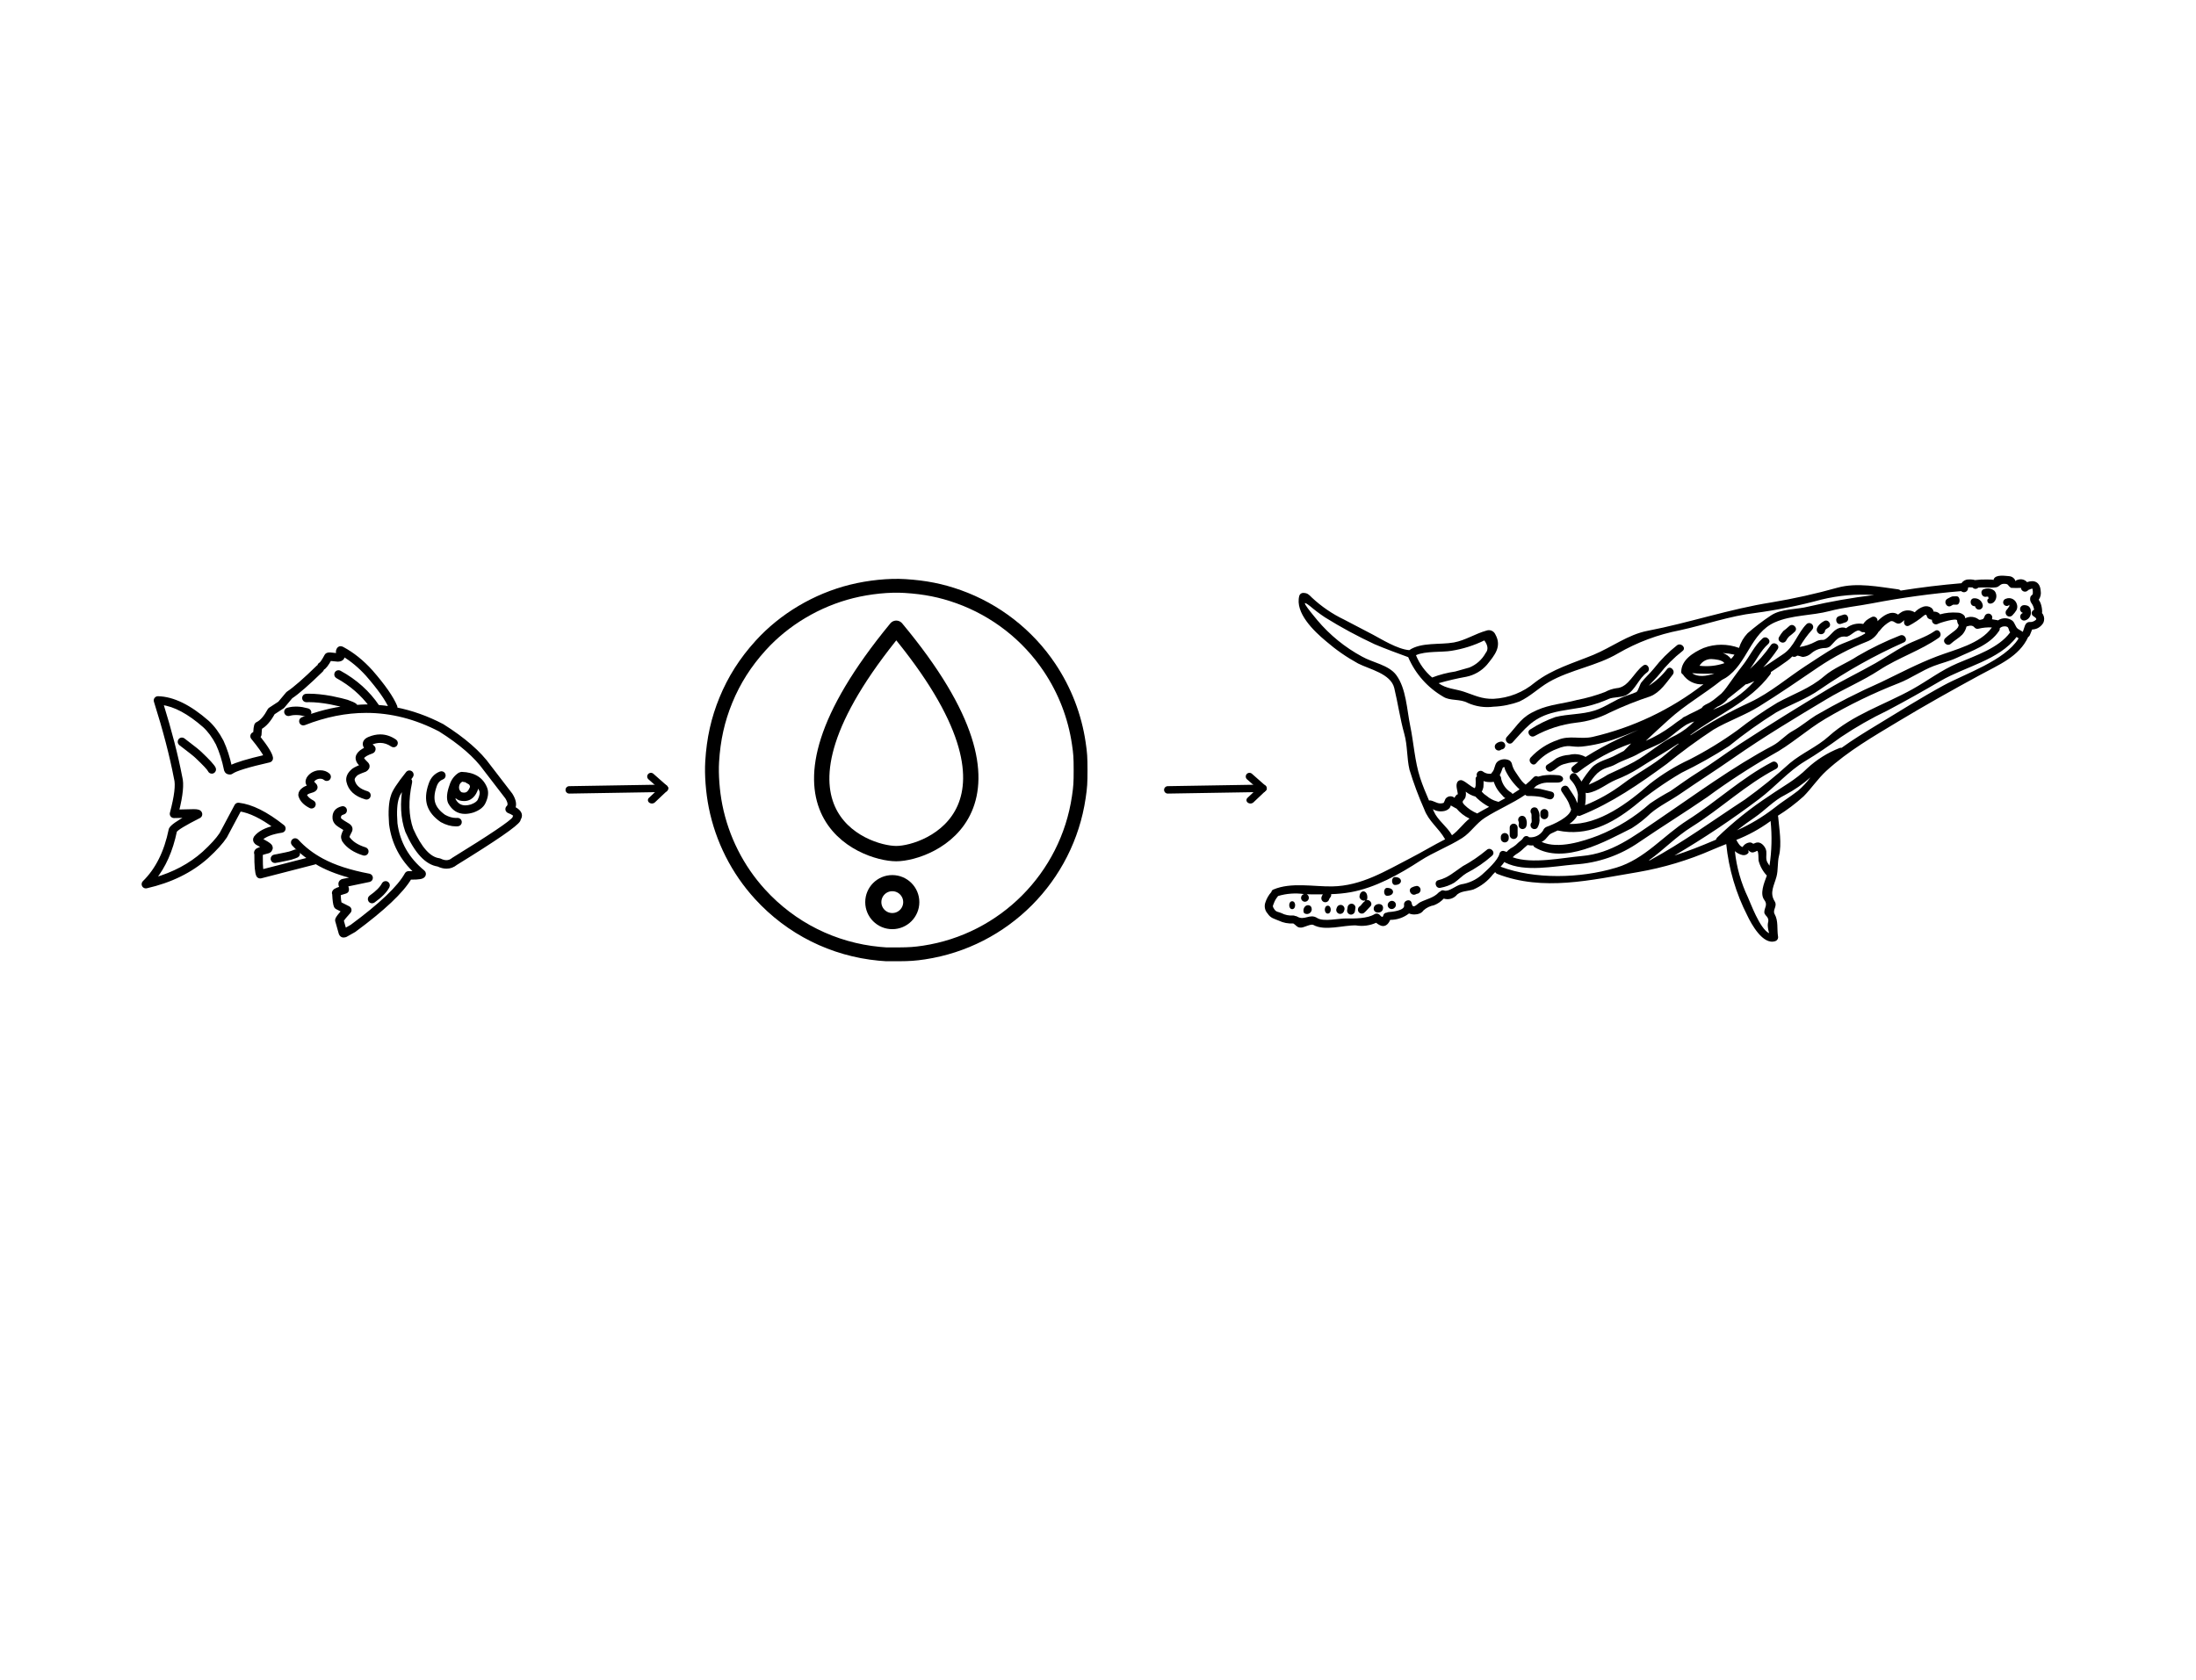 <?xml version="1.0" encoding="UTF-8" standalone="no"?>
<!DOCTYPE svg PUBLIC "-//W3C//DTD SVG 1.1//EN" "http://www.w3.org/Graphics/SVG/1.1/DTD/svg11.dtd">
<svg width="100%" height="100%" viewBox="0 0 281 215" version="1.1" xmlns="http://www.w3.org/2000/svg" xmlns:xlink="http://www.w3.org/1999/xlink" xml:space="preserve" xmlns:serif="http://www.serif.com/" style="fill-rule:evenodd;clip-rule:evenodd;stroke-linejoin:round;stroke-miterlimit:2;">
    <g transform="matrix(3.125,0,0,3.125,0,0)">
        <g>
            <g transform="matrix(-0.172,0,0,0.172,22.186,23.832)">
                <path d="M21.982,52.562L22.015,52.492C22.396,51.557 22.279,50.23 21.659,48.516C21.301,47.335 20.638,46.423 19.667,45.774C19.583,45.718 19.49,45.684 19.396,45.669L19.393,45.669C19.295,45.614 19.183,45.583 19.064,45.583L19.041,45.583C16.141,45.679 14.241,46.858 13.34,49.122C12.958,50.082 13.097,51.242 13.757,52.602L13.76,52.604C14.179,53.447 15.045,54.105 16.359,54.582L16.392,54.592C17.077,54.8 17.71,54.906 18.295,54.906C19.896,54.906 21.125,54.126 21.982,52.562ZM16.918,48.231L16.943,48.177L16.943,48.175C17.022,48.018 17.348,47.796 17.92,47.507C18.016,47.457 18.097,47.388 18.156,47.307L18.16,47.307C18.227,47.328 18.298,47.34 18.37,47.34C18.465,47.34 18.561,47.32 18.654,47.277C18.708,47.251 18.768,47.237 18.833,47.237C18.975,47.237 19.14,47.299 19.328,47.419L19.325,47.419C19.689,47.7 19.915,48.067 20.006,48.519C20.09,48.953 20.049,49.345 19.882,49.695C19.684,50.075 19.438,50.323 19.145,50.438L19.14,50.438C18.912,50.492 18.702,50.519 18.51,50.519C18.232,50.519 17.993,50.462 17.789,50.353C17.412,50.118 17.11,49.725 16.881,49.169L16.854,49.11C16.721,48.862 16.743,48.568 16.918,48.231ZM20.787,51.979L20.783,51.979C20.188,53.031 19.327,53.554 18.201,53.554C17.778,53.554 17.316,53.48 16.817,53.332L16.814,53.332C15.835,52.979 15.215,52.538 14.954,52.02C14.464,51.015 14.339,50.211 14.575,49.615C14.792,49.071 15.119,48.641 15.497,48.261C15.372,48.775 15.43,49.269 15.68,49.734L15.676,49.734C16.012,50.528 16.483,51.11 17.091,51.483L17.11,51.494C17.521,51.731 17.986,51.848 18.503,51.848C18.817,51.848 19.151,51.805 19.505,51.719L19.571,51.698C20.098,51.509 20.507,51.113 20.847,50.598C20.936,51.17 20.924,51.639 20.787,51.979Z" style="fill-rule:nonzero;stroke:black;stroke-width:0.68px;"/>
            </g>
            <g transform="matrix(-0.172,0,0,0.172,22.186,23.832)">
                <path d="M94.733,71.504C91.658,68.495 89.578,64.326 88.491,58.999L88.448,58.863C88.441,58.847 88.434,58.834 88.426,58.82C88.114,58.18 86.705,57.178 84.202,55.822L84.207,55.822L87.553,55.897L87.568,55.897C87.771,55.897 87.965,55.806 88.09,55.644C88.219,55.478 88.264,55.263 88.211,55.062C87.137,51.037 86.808,48.287 87.226,46.814L87.239,46.757C88.272,41.357 89.866,35.247 92.02,28.429C92.084,28.224 92.046,28.001 91.917,27.829C91.792,27.662 91.595,27.564 91.387,27.564L91.371,27.564C87.774,27.65 83.83,29.571 79.537,33.329L79.525,33.339C78.226,34.526 77.08,36.071 76.088,37.973L76.073,38.003C75.251,39.791 74.6,41.799 74.118,44.023C72.801,43.324 70.044,42.487 65.841,41.511L65.838,41.511C66.237,40.63 67.26,39.18 68.907,37.161C69.036,37.002 69.085,36.796 69.041,36.596C68.996,36.397 68.864,36.23 68.68,36.141C68.554,36.08 68.455,36.028 68.381,35.985L68.377,35.985C68.318,35.047 68.239,34.44 68.143,34.166C68.048,33.903 67.896,33.732 67.687,33.658L67.682,33.658C66.746,33.19 65.84,32.136 64.964,30.497C64.911,30.398 64.834,30.315 64.742,30.254L62.496,28.784L60.616,26.538L60.47,26.409C58.908,25.382 56.518,23.294 53.295,20.144C53.243,20.093 53.169,20.097 53.107,20.067C53.094,19.833 52.966,19.611 52.74,19.503C52.483,19.366 52.037,18.71 51.404,17.531C51.338,17.41 51.237,17.312 51.115,17.25C51.03,17.209 50.936,17.179 50.83,17.162C50.738,17.146 50.63,17.14 50.503,17.14C50.457,17.14 50.407,17.14 50.356,17.143L50.31,17.146C49.38,17.25 48.82,17.308 48.625,17.319L48.674,16.62L48.671,16.481C48.668,16.462 48.665,16.441 48.661,16.424C48.642,16.31 48.607,16.209 48.559,16.117C48.397,15.807 48.182,15.653 47.914,15.653C47.769,15.653 47.605,15.699 47.428,15.794L47.421,15.795C44.981,17.109 42.71,18.928 40.607,21.253L40.599,21.261C37.573,24.728 35.621,27.531 34.741,29.674C34.668,29.852 34.682,30.04 34.756,30.202C31.01,30.933 27.31,32.245 23.656,34.15L23.608,34.178C18.502,37.396 14.795,40.626 12.491,43.865L7.321,50.588L7.283,50.644C6.488,51.927 6.276,52.988 6.648,53.824L6.645,53.824C6.352,53.974 6.103,54.126 5.899,54.281C5.04,54.942 4.846,55.656 5.317,56.427L5.314,56.427C5.331,56.536 5.37,56.651 5.433,56.774C6.007,57.862 10.998,61.307 20.41,67.106L20.405,67.106C21.104,67.669 21.864,67.95 22.687,67.95C23.328,67.95 24.003,67.781 24.718,67.444L24.713,67.444C27.489,67.037 29.973,64.362 32.167,59.416L32.186,59.369C33.287,56.243 33.466,52.657 32.746,48.621C33.628,49.851 34.174,50.767 34.301,51.289L34.321,51.352C34.791,52.678 34.918,54.728 34.707,57.501C34.116,62.077 31.941,65.91 28.18,68.998C28.034,69.117 27.946,69.289 27.937,69.478C27.918,69.845 28.099,70.115 28.477,70.291C28.751,70.42 29.218,70.499 29.874,70.532C30.164,70.549 30.496,70.556 30.873,70.556C31.021,70.556 31.175,70.556 31.337,70.552L31.341,70.552C33.275,73.806 37.686,77.975 44.573,83.054L44.641,83.097L46.61,84.207L46.696,84.247C46.744,84.267 46.79,84.28 46.834,84.293C46.963,84.33 47.081,84.347 47.191,84.347C47.547,84.347 47.81,84.161 47.977,83.791L48.012,83.695L48.793,80.914L48.789,80.914C48.897,80.713 48.896,80.478 48.784,80.213C48.65,79.896 48.182,79.274 47.38,78.352L47.375,78.352L48.841,77.607C48.977,77.538 49.084,77.426 49.147,77.287C49.355,76.824 49.495,75.846 49.563,74.348L49.559,74.348C49.698,74.097 49.643,73.835 49.396,73.558C49.344,73.501 49.283,73.448 49.212,73.398C48.985,73.243 48.504,73.048 47.765,72.816L47.76,72.816C47.821,72.694 47.897,72.549 47.987,72.38L48.042,72.245C48.18,71.749 48.036,71.385 47.611,71.15L47.428,71.084L44.439,70.463L44.434,70.463C47.757,69.649 50.574,68.621 52.885,67.371C53.21,67.197 53.51,67.004 53.822,66.82C53.896,66.882 53.979,66.933 54.079,66.958L66.886,70.258C66.941,70.271 66.997,70.277 67.052,70.277C67.294,70.277 67.524,70.146 67.642,69.92C67.964,69.302 68.116,67.596 68.097,64.795L68.091,64.795C68.209,64.61 68.201,64.382 68.068,64.117C68.002,63.985 67.895,63.869 67.746,63.773C67.511,63.622 66.999,63.434 66.207,63.205L66.202,63.205C66.569,62.983 67.101,62.686 67.802,62.315L67.88,62.27C67.954,62.213 68.021,62.157 68.078,62.101C68.465,61.707 68.515,61.284 68.226,60.838L68.188,60.785C67.305,59.667 65.769,58.857 63.577,58.348L63.573,58.348C66.683,56.047 69.449,54.701 71.874,54.311L71.877,54.311L75.243,60.626L75.273,60.676C76.171,62.051 77.632,63.668 79.657,65.52L79.664,65.526C83.488,68.938 88.307,71.306 94.12,72.628C94.169,72.642 94.219,72.645 94.269,72.645C94.506,72.645 94.733,72.516 94.852,72.301C94.994,72.036 94.946,71.713 94.733,71.504ZM68.389,36.184L68.389,36.183C68.389,36.178 68.389,36.173 68.387,36.168L68.393,36.168C68.401,36.238 68.394,36.319 68.371,36.407L68.389,36.184ZM67.058,34.834C67.063,34.835 67.066,34.838 67.07,34.84C67.065,34.836 67.058,34.837 67.053,34.834L67.058,34.834ZM48.919,18.536C49.143,18.388 49.237,18.121 49.189,17.861C49.266,18.121 49.199,18.352 48.919,18.536ZM49.174,17.736C49.178,17.743 49.173,17.749 49.176,17.758C49.174,17.75 49.172,17.743 49.169,17.736L49.174,17.736ZM48.678,17.328C48.815,17.348 48.933,17.41 49.03,17.52C48.936,17.422 48.812,17.353 48.673,17.328L48.678,17.328ZM47.623,80.267C47.613,80.281 47.609,80.299 47.601,80.315C47.61,80.299 47.608,80.283 47.62,80.267L47.623,80.267ZM48.39,73.68L48.394,73.68C48.303,73.792 48.25,73.931 48.243,74.076C48.241,74.106 48.241,74.136 48.24,74.166C48.193,74.001 48.243,73.839 48.39,73.68ZM47.067,72.608C47.075,72.611 47.08,72.613 47.087,72.615L47.064,72.608L47.067,72.608ZM67.045,63.956L67.05,63.956C66.929,64.038 66.842,64.157 66.797,64.293L66.794,64.293C66.817,64.16 66.901,64.048 67.045,63.956ZM80.555,64.537C78.639,62.785 77.26,61.271 76.42,59.998L76.417,59.998L72.833,53.275C72.717,53.058 72.491,52.922 72.246,52.922C72.221,52.922 72.196,52.926 72.17,52.926C69.095,53.279 65.565,55.035 61.578,58.199C61.371,58.364 61.282,58.636 61.35,58.891C61.417,59.148 61.629,59.337 61.89,59.38C64.284,59.746 65.944,60.388 66.873,61.307L66.868,61.307C65.651,61.959 64.913,62.432 64.653,62.719C64.57,62.812 64.507,62.907 64.468,63.01C64.352,63.301 64.365,63.539 64.512,63.721L64.507,63.721C64.587,63.972 64.773,64.154 65.068,64.27L65.141,64.293C65.917,64.498 66.46,64.656 66.771,64.775L66.766,64.775C66.782,66.746 66.728,68.092 66.602,68.81L55.278,65.894C56.749,64.883 58.072,63.757 59.217,62.491C59.463,62.22 59.442,61.8 59.169,61.552C59.042,61.437 58.883,61.38 58.723,61.38C58.542,61.38 58.361,61.456 58.23,61.598C56.598,63.406 54.606,64.938 52.257,66.2L52.255,66.2C49.379,67.755 45.661,68.962 41.101,69.818C40.789,69.877 40.562,70.148 40.559,70.466C40.556,70.783 40.777,71.058 41.088,71.121L46.559,72.262L46.553,72.262C46.405,72.572 46.312,72.807 46.276,72.973C46.269,72.999 46.264,73.028 46.259,73.055C46.187,73.548 46.373,73.835 46.818,73.918L46.813,73.918C47.489,74.113 47.962,74.269 48.235,74.384L48.23,74.384C48.18,75.436 48.104,76.156 48.001,76.543L47.997,76.543L46.01,77.552C45.824,77.647 45.694,77.819 45.656,78.024C45.619,78.227 45.677,78.438 45.816,78.59C46.744,79.625 47.304,80.299 47.499,80.62L47.494,80.62L46.873,82.829L45.348,81.969L45.343,81.969C38.374,76.827 34.027,72.688 32.304,69.56C32.188,69.345 31.964,69.216 31.723,69.216L31.706,69.216C31.405,69.223 31.127,69.226 30.871,69.226C30.53,69.226 30.231,69.22 29.972,69.206L29.968,69.206C33.432,66.035 35.452,62.177 36.031,57.637L36.034,57.604C36.255,54.685 36.11,52.473 35.598,50.972L35.594,50.972C35.351,49.973 34.164,48.146 32.035,45.488C31.903,45.324 31.711,45.24 31.516,45.24C31.369,45.24 31.223,45.288 31.099,45.386C30.813,45.615 30.767,46.034 30.997,46.321C31.194,46.568 31.342,46.768 31.522,46.999C31.289,47.143 31.155,47.418 31.217,47.702C32.152,51.989 32.057,55.732 30.931,58.927L30.929,58.927C28.917,63.446 26.754,65.847 24.442,66.138C24.369,66.145 24.296,66.168 24.23,66.2C23.688,66.469 23.182,66.604 22.712,66.604C22.159,66.604 21.654,66.416 21.203,66.042L21.127,65.985C12.2,60.487 7.38,57.24 6.667,56.241L6.663,56.241C6.663,56.1 6.617,55.954 6.524,55.835C6.41,55.687 6.471,55.521 6.709,55.336C6.974,55.134 7.374,54.929 7.908,54.724C8.123,54.642 8.28,54.453 8.323,54.225C8.364,53.997 8.285,53.762 8.113,53.609C7.648,53.193 7.738,52.456 8.382,51.395L8.377,51.395L13.56,44.655L13.575,44.636C15.772,41.549 19.338,38.445 24.276,35.33L24.271,35.33C29.998,32.346 35.842,30.853 41.804,30.853C46.636,30.853 51.548,31.833 56.536,33.794C56.615,33.825 56.698,33.84 56.778,33.84C57.045,33.84 57.294,33.68 57.397,33.417C57.532,33.076 57.364,32.689 57.021,32.556C53.42,31.141 49.86,30.25 46.337,29.823C46.474,29.772 46.613,29.721 46.775,29.664L46.773,29.664C47.377,29.469 48.574,29.188 50.369,28.817L50.367,28.817C52.28,28.471 53.952,28.299 55.383,28.299C55.606,28.299 55.823,28.302 56.035,28.311C56.044,28.312 56.053,28.312 56.061,28.312C56.417,28.312 56.712,28.03 56.726,27.672C56.741,27.305 56.455,26.996 56.087,26.98C55.859,26.973 55.626,26.968 55.385,26.968C53.874,26.968 52.122,27.147 50.131,27.508L50.114,27.512C48.266,27.894 47.016,28.188 46.367,28.397L46.349,28.402C45.342,28.758 44.695,29.049 44.406,29.273C44.285,29.368 44.217,29.5 44.181,29.638C43.386,29.586 42.589,29.517 41.797,29.517C41.437,29.517 41.08,29.54 40.721,29.551C42.787,26.76 45.433,24.432 48.729,22.623C49.051,22.446 49.169,22.043 48.992,21.721C48.871,21.499 48.643,21.375 48.408,21.375C48.301,21.375 48.19,21.401 48.089,21.457C44.273,23.549 41.248,26.28 38.991,29.637C38.01,29.712 37.034,29.832 36.06,29.986C36.921,28.003 38.759,25.393 41.594,22.146C43.368,20.183 45.264,18.603 47.281,17.404L47.286,17.404L47.271,17.605L47.27,17.625C47.256,17.941 47.369,18.192 47.608,18.383L47.646,18.41C47.722,18.462 47.807,18.507 47.901,18.54C48.056,18.598 48.243,18.632 48.461,18.644L48.456,18.644C48.496,18.648 48.537,18.652 48.58,18.652L48.599,18.652C48.764,18.648 49.364,18.589 50.399,18.474L50.404,18.474C51.088,19.7 51.659,20.435 52.113,20.677C52.131,20.688 52.149,20.695 52.168,20.704C52.172,20.705 52.177,20.704 52.181,20.707C52.2,20.849 52.254,20.987 52.364,21.096C55.6,24.258 58.033,26.384 59.668,27.472L59.664,27.472L61.538,29.714L61.684,29.845L63.879,31.279L63.874,31.279C64.816,32.999 65.835,34.161 66.931,34.766L66.926,34.766C66.974,35.027 67.019,35.522 67.062,36.255L67.057,36.255C67.05,36.488 67.154,36.7 67.371,36.894C67.379,36.901 67.389,36.91 67.399,36.918L67.394,36.918C65.471,39.332 64.451,40.998 64.334,41.912C64.289,42.253 64.512,42.57 64.846,42.646C69.908,43.797 72.897,44.715 73.815,45.395C73.909,45.464 74.02,45.508 74.136,45.521C74.192,45.528 74.247,45.531 74.301,45.531C74.303,45.531 74.304,45.531 74.306,45.529C74.799,45.528 75.129,45.305 75.293,44.86L75.321,44.761C75.789,42.46 76.438,40.401 77.269,38.588L77.267,38.588C78.185,36.83 79.232,35.41 80.411,34.331C84.078,31.122 87.426,29.333 90.455,28.963L90.459,28.963C88.438,35.457 86.928,41.304 85.933,46.507L85.93,46.507C85.5,48.105 85.758,50.786 86.704,54.546L82.927,54.46L82.83,54.46C82.36,54.46 82.013,54.499 81.787,54.575C81.42,54.697 81.218,54.926 81.178,55.26L81.178,55.263C81.147,55.537 81.291,55.806 81.541,55.931C85.002,57.677 86.892,58.824 87.212,59.369L87.209,59.369C88.167,63.999 89.858,67.805 92.28,70.783C87.639,69.454 83.731,67.371 80.555,64.537ZM65.746,63.079C65.744,63.079 65.742,63.076 65.741,63.076L65.736,63.076C65.678,62.95 65.58,62.845 65.455,62.775L65.458,62.775C65.612,62.852 65.708,62.95 65.746,63.079Z" style="fill-rule:nonzero;stroke:black;stroke-width:0.68px;"/>
            </g>
            <g transform="matrix(-0.172,0,0,0.172,22.186,23.832)">
                <path d="M24.136,45.477C24.057,45.447 23.977,45.434 23.898,45.434C23.63,45.434 23.379,45.596 23.276,45.862C23.146,46.204 23.317,46.59 23.662,46.72C24.488,47.036 25.057,47.672 25.366,48.63L25.373,48.646C25.948,50.277 26.047,51.659 25.672,52.79C25.301,53.881 24.472,54.876 23.184,55.775L23.18,55.775C22.222,56.291 21.309,56.549 20.442,56.549C20.33,56.549 20.218,56.543 20.105,56.536C20.089,56.532 20.071,56.532 20.052,56.532C19.71,56.532 19.417,56.797 19.391,57.145C19.361,57.512 19.636,57.832 20.001,57.862C20.148,57.872 20.297,57.878 20.446,57.878C21.55,57.878 22.691,57.558 23.866,56.916L23.928,56.877C25.467,55.809 26.469,54.585 26.933,53.213L26.935,53.21C27.404,51.795 27.303,50.132 26.632,48.221C26.192,46.858 25.359,45.944 24.136,45.477Z" style="fill-rule:nonzero;stroke:black;stroke-width:0.68px;"/>
            </g>
            <g transform="matrix(-0.172,0,0,0.172,22.186,23.832)">
                <path d="M60.339,31.606C60.632,31.606 60.902,31.411 60.981,31.114C61.077,30.76 60.867,30.395 60.512,30.299C60.118,30.193 59.741,30.119 59.381,30.074L59.371,30.074C59.085,30.044 58.811,30.029 58.544,30.029C58.425,30.029 58.308,30.031 58.194,30.038L58.189,30.038C57.799,30.049 57.42,30.089 57.051,30.153L57.035,30.156C56.349,30.296 55.896,30.396 55.676,30.463C55.324,30.566 55.122,30.938 55.226,31.289C55.312,31.578 55.577,31.766 55.864,31.766C55.925,31.766 55.99,31.757 56.053,31.737C56.235,31.685 56.645,31.592 57.283,31.463L57.281,31.463C57.592,31.408 57.915,31.377 58.247,31.367L58.263,31.367C58.354,31.362 58.448,31.358 58.546,31.358C58.764,31.358 58.992,31.372 59.232,31.396C59.526,31.433 59.837,31.494 60.166,31.583C60.224,31.599 60.282,31.606 60.339,31.606Z" style="fill-rule:nonzero;stroke:black;stroke-width:0.68px;"/>
            </g>
            <g transform="matrix(-0.172,0,0,0.172,22.186,23.832)">
                <path d="M37.773,71.95C37.654,71.723 37.421,71.59 37.181,71.59C37.079,71.59 36.975,71.613 36.877,71.666C36.55,71.835 36.422,72.235 36.591,72.563C37.17,73.683 38.315,74.854 40.03,76.07C40.147,76.153 40.281,76.192 40.415,76.192C40.624,76.192 40.828,76.097 40.958,75.915C41.17,75.614 41.101,75.201 40.8,74.985C39.263,73.895 38.252,72.883 37.773,71.95Z" style="fill-rule:nonzero;stroke:black;stroke-width:0.68px;"/>
            </g>
            <g transform="matrix(-0.172,0,0,0.172,22.186,23.832)">
                <path d="M60.11,64.551L60.105,64.551C59.429,64.339 59.017,64.193 58.868,64.117C58.771,64.068 58.668,64.045 58.566,64.045C58.324,64.045 58.091,64.177 57.974,64.408C57.805,64.732 57.936,65.136 58.263,65.302C58.478,65.414 58.961,65.586 59.713,65.82L59.754,65.834C59.976,65.887 60.3,65.959 60.73,66.052L60.745,66.055C61.532,66.204 62.167,66.336 62.651,66.448L62.672,66.452C63.071,66.534 63.343,66.581 63.489,66.594C63.51,66.594 63.53,66.598 63.552,66.598C63.891,66.598 64.182,66.336 64.213,65.992C64.246,65.625 63.977,65.302 63.611,65.269C63.512,65.259 63.286,65.219 62.934,65.149L62.93,65.149L62.929,65.146L62.93,65.146C62.436,65.033 61.796,64.901 61.009,64.752C60.617,64.666 60.316,64.601 60.11,64.551Z" style="fill-rule:nonzero;stroke:black;stroke-width:0.68px;"/>
            </g>
            <g transform="matrix(-0.172,0,0,0.172,22.186,23.832)">
                <path d="M82.245,41.651C82.62,41.277 83.899,40.263 86.085,38.604C86.378,38.381 86.434,37.965 86.212,37.672C86.082,37.5 85.883,37.409 85.682,37.409C85.543,37.409 85.401,37.454 85.28,37.545C83.048,39.239 81.724,40.294 81.307,40.709L81.306,40.709C79.335,42.574 78.217,43.801 77.955,44.388C77.804,44.723 77.955,45.116 78.289,45.267C78.378,45.307 78.47,45.324 78.562,45.324C78.814,45.324 79.057,45.18 79.168,44.932C79.36,44.503 80.381,43.414 82.233,41.663L82.245,41.651Z" style="fill-rule:nonzero;stroke:black;stroke-width:0.68px;"/>
            </g>
            <g transform="matrix(-0.172,0,0,0.172,22.186,23.832)">
                <path d="M41.918,51.464C44.345,50.767 45.768,49.453 46.185,47.526L46.188,47.514C46.354,46.662 46.053,45.855 45.286,45.093L45.28,45.093C44.96,44.695 44.179,44.265 42.943,43.801L42.939,43.801C43.412,43.306 43.707,42.928 43.822,42.668L43.822,42.666C43.834,42.644 43.844,42.618 43.852,42.596L43.849,42.596C44.062,42.109 44.047,41.653 43.804,41.229C43.493,40.635 42.817,40.103 41.776,39.635L41.771,39.635C41.847,39.563 41.908,39.5 41.954,39.449L41.951,39.449C42.045,39.352 42.121,39.234 42.179,39.096C42.217,39.005 42.247,38.903 42.27,38.795L42.278,38.743C42.313,38.439 42.244,38.161 42.065,37.906C41.868,37.624 41.539,37.393 41.078,37.212C40.185,36.842 39.314,36.657 38.466,36.657C37.232,36.657 36.047,37.047 34.908,37.827C34.604,38.034 34.528,38.449 34.735,38.752C34.864,38.94 35.072,39.041 35.284,39.041C35.414,39.041 35.545,39.003 35.659,38.925C36.562,38.307 37.504,37.998 38.482,37.998C39.16,37.998 39.856,38.145 40.569,38.44L40.583,38.447C40.742,38.507 40.855,38.563 40.921,38.614L40.916,38.614C40.818,38.717 40.583,38.915 40.217,39.209L40.215,39.209C39.902,39.451 39.827,39.764 39.99,40.146C40.063,40.318 40.207,40.453 40.384,40.516C41.644,40.953 42.391,41.396 42.624,41.845L42.644,41.879C42.67,41.921 42.665,41.983 42.63,42.063L42.597,42.157L42.592,42.157C42.495,42.341 42.167,42.706 41.609,43.253L41.605,43.258L41.554,43.314C41.328,43.601 41.28,43.904 41.407,44.229L41.438,44.295C41.562,44.529 41.748,44.718 41.991,44.86L42.103,44.911C43.348,45.352 44.062,45.69 44.244,45.925L44.31,45.999C44.768,46.442 44.96,46.862 44.882,47.259C44.573,48.661 43.462,49.636 41.549,50.188C41.197,50.287 40.992,50.657 41.095,51.008C41.179,51.302 41.443,51.49 41.733,51.49C41.794,51.49 41.855,51.483 41.918,51.464Z" style="fill-rule:nonzero;stroke:black;stroke-width:0.68px;"/>
            </g>
            <g transform="matrix(-0.172,0,0,0.172,22.186,23.832)">
                <path d="M47.55,53.766C47.498,53.752 47.444,53.745 47.392,53.745C47.092,53.745 46.821,53.95 46.747,54.255C46.659,54.611 46.877,54.972 47.234,55.058C47.896,55.22 48.203,55.604 48.157,56.212C48.144,56.351 48.06,56.503 47.902,56.658L47.901,56.658C47.643,56.883 47.026,57.283 46.051,57.855L45.995,57.892C45.843,58.001 45.72,58.116 45.629,58.235C45.573,58.309 45.527,58.384 45.49,58.46L45.476,58.497C45.38,58.738 45.383,58.992 45.484,59.261C45.485,59.264 45.487,59.267 45.489,59.271L45.52,59.34C45.88,60.024 46.076,60.447 46.107,60.612L46.128,60.709C46.132,60.758 46.109,60.841 46.059,60.957L46.054,60.957C45.256,62.101 43.92,62.96 42.047,63.542C41.696,63.648 41.5,64.021 41.609,64.372C41.696,64.66 41.959,64.842 42.244,64.842C42.31,64.842 42.376,64.832 42.44,64.812C44.646,64.128 46.233,63.069 47.2,61.638L47.256,61.539C47.408,61.201 47.474,60.894 47.455,60.616C47.45,60.53 47.435,60.447 47.412,60.368L47.415,60.368C47.363,60.101 47.165,59.628 46.816,58.949L46.812,58.949C47.853,58.338 48.524,57.892 48.825,57.617L48.85,57.594C49.233,57.204 49.445,56.777 49.483,56.317L49.484,56.312C49.585,54.955 48.941,54.105 47.55,53.766Z" style="fill-rule:nonzero;stroke:black;stroke-width:0.68px;"/>
            </g>
            <g transform="matrix(-0.172,0,0,0.172,22.186,23.832)">
                <path d="M56.737,49.278L56.734,49.278C56.489,49.079 56.06,48.878 55.443,48.674L55.439,48.674C55.62,48.446 55.747,48.236 55.82,48.046L55.818,48.046C55.894,47.876 55.924,47.688 55.907,47.487C55.888,47.269 55.812,47.032 55.679,46.774L55.643,46.712C55.117,45.92 54.358,45.429 53.365,45.238L53.322,45.232C53.128,45.209 52.943,45.197 52.763,45.197C51.961,45.197 51.296,45.434 50.768,45.908C50.493,46.154 50.47,46.574 50.716,46.848C50.847,46.994 51.029,47.068 51.21,47.068C51.369,47.068 51.528,47.013 51.655,46.898C51.931,46.652 52.305,46.528 52.774,46.528C52.892,46.528 53.018,46.535 53.146,46.552L53.143,46.552C53.753,46.674 54.214,46.97 54.528,47.439L54.525,47.439C54.553,47.5 54.571,47.547 54.578,47.581L54.575,47.581C54.522,47.727 54.324,47.967 53.979,48.301L53.857,48.459C53.652,48.836 53.682,49.156 53.947,49.417L53.942,49.417C53.996,49.48 54.063,49.536 54.14,49.589C54.224,49.646 54.33,49.705 54.458,49.761L54.547,49.791C55.284,50.003 55.73,50.171 55.886,50.304L55.955,50.356C56.141,50.479 56.253,50.584 56.289,50.681L56.286,50.681C56.058,51.321 55.471,51.881 54.525,52.363C54.196,52.528 54.065,52.929 54.232,53.256C54.35,53.487 54.583,53.62 54.826,53.62C54.927,53.62 55.031,53.597 55.127,53.547C56.488,52.855 57.316,51.973 57.61,50.898L57.633,50.7C57.615,50.145 57.316,49.672 56.737,49.278ZM54.887,48.48L54.892,48.48C54.899,48.487 54.907,48.495 54.914,48.502L54.905,48.502L54.887,48.48ZM54.917,48.512C54.918,48.513 54.919,48.515 54.919,48.516C54.916,48.515 54.914,48.514 54.909,48.512L54.917,48.512ZM54.916,48.516L54.919,48.516C54.948,48.542 54.974,48.576 55,48.621L54.916,48.516Z" style="fill-rule:nonzero;stroke:black;stroke-width:0.68px;"/>
            </g>
        </g>
        <g transform="matrix(-0.266,0,0,0.266,84.768,14.266)">
            <path d="M87.068,64.483C87.059,64.651 87.02,64.816 86.952,64.97C86.412,66.079 85.668,67.077 84.76,67.911C85.113,68.155 85.466,68.386 85.832,68.611C85.961,68.452 86.123,68.324 86.307,68.234C86.938,67.767 87.388,67.095 87.579,66.334C87.578,66.112 87.661,65.898 87.811,65.734C87.641,65.377 87.495,65.01 87.372,64.634C87.275,64.4 87.068,64.55 87.068,64.483ZM81.418,69.083C80.997,69.168 80.608,69.351 80.2,69.43C79.433,69.589 79.1,68.419 79.871,68.261C80.431,68.146 80.98,67.961 81.546,67.847C81.888,67.782 82.234,67.742 82.581,67.726C82.44,67.61 82.313,67.488 82.181,67.366C81.694,67.066 81.139,66.894 80.567,66.866L78.97,66.866C77.752,66.866 77.752,65.721 78.97,65.721C79.719,65.645 80.474,65.666 81.217,65.782C81.448,65.849 81.679,65.892 81.911,65.953C82.132,65.81 82.428,65.853 82.599,66.053C82.981,66.456 83.387,66.834 83.816,67.186C84.031,67.026 84.227,66.842 84.401,66.638C84.791,66.151 85.113,65.621 85.466,65.11C85.695,64.754 85.858,64.36 85.947,63.947C86.008,63.74 86.143,63.562 86.325,63.447C86.884,63.172 87.551,63.219 88.066,63.569C88.657,63.959 88.51,64.823 88.991,65.292C89.049,65.349 89.095,65.417 89.126,65.492C89.551,65.558 89.984,65.457 90.337,65.212C90.45,65.108 90.598,65.051 90.751,65.051C91.088,65.051 91.364,65.327 91.364,65.664C91.364,65.745 91.348,65.825 91.317,65.9C91.444,65.973 91.522,66.107 91.524,66.253C91.505,66.619 91.505,66.987 91.524,67.353C91.548,67.485 91.591,67.612 91.652,67.731C92.304,67.469 92.901,66.836 93.503,66.562C93.595,66.512 93.698,66.486 93.802,66.486C94.075,66.486 94.318,66.665 94.398,66.927C94.598,67.475 94.264,68.181 94.264,68.76C94.264,68.46 94.684,69.015 94.702,69.06C94.72,69.105 94.739,69.169 94.757,69.218C94.932,69.059 95.159,68.971 95.395,68.971C95.675,68.971 95.941,69.095 96.121,69.309C96.221,69.409 96.37,69.967 96.486,70.009C96.681,70.063 96.884,70.082 97.086,70.063C97.567,70.021 98.017,69.663 98.529,69.607C98.586,69.603 98.644,69.609 98.699,69.625C99.205,68.462 99.699,67.257 100.063,66.143C100.897,63.597 101.05,60.736 101.597,58.106C102.109,55.634 102.212,52.365 103.741,50.306C104.885,48.753 107.424,48.376 109.001,47.468C111.631,46.05 113.97,44.148 115.893,41.861C116.228,41.429 119.168,38.019 117.037,39.676C116.295,40.305 115.516,40.89 114.706,41.429C112.254,42.954 109.712,44.33 107.095,45.551C105.725,46.151 102.937,47.176 101.902,47.551C100.807,50.115 98.909,52.256 96.495,53.651C95.46,54.315 93.908,53.943 92.726,54.601C91.484,55.156 90.112,55.356 88.763,55.179C87.402,55.126 86.057,54.856 84.781,54.379C83.095,53.599 81.853,52.315 80.27,51.395C76.94,49.472 72.897,48.923 69.603,46.969C66.652,45.26 63.435,44.058 60.087,43.414C56.294,42.592 52.355,41.197 48.514,40.753C45.075,40.29 41.671,39.603 38.322,38.695C35.659,38.041 32.912,37.801 30.176,37.983C33.575,38.391 36.948,38.985 40.282,39.761C42.09,40.242 44.471,40.053 46.082,41.143C47.333,41.974 48.529,42.884 49.662,43.87C50.27,44.51 50.721,45.284 50.977,46.129C52.743,45.472 54.689,45.478 56.45,46.147C58.07,46.853 59.872,48.004 59.872,49.831C59.872,49.988 59.779,50.132 59.635,50.196C58.936,51.248 57.715,51.838 56.457,51.73C61.489,55.63 67.308,58.393 73.51,59.83C75.379,60.25 77.078,59.53 78.886,60.305C80.484,60.844 81.921,61.778 83.062,63.02C83.55,63.62 82.691,64.487 82.198,63.879C81.357,62.899 80.28,62.149 79.069,61.699C77.102,60.859 76.859,61.48 75.169,61.321C73.345,61.124 71.552,60.702 69.83,60.067C68.697,59.667 67.577,59.209 66.463,58.74C67.571,59.27 68.691,59.72 69.617,60.183C71.329,60.997 72.991,61.91 74.597,62.917C75.362,62.489 76.263,62.374 77.111,62.594C77.794,62.631 78.461,62.809 79.071,63.118C79.5,63.465 79.952,63.782 80.424,64.067C81.124,64.402 80.515,65.455 79.808,65.114C79.513,64.973 79.239,64.793 78.992,64.579C78.61,64.266 78.156,64.053 77.671,63.958C77.039,63.762 76.378,63.676 75.717,63.702C76.01,63.921 76.301,64.146 76.587,64.39C77.187,64.895 76.326,65.754 75.729,65.248C73.268,63.351 70.517,61.862 67.583,60.84C67.96,61.224 68.332,61.608 68.709,61.985C69.117,62.185 69.519,62.393 69.921,62.618C71.121,63.3 72.667,63.518 73.653,64.566C74.231,65.236 74.757,65.95 75.226,66.7C75.452,66.306 75.72,65.937 76.026,65.6C76.556,65.021 77.415,65.88 76.885,66.458C76.287,67.069 75.897,67.854 75.774,68.7C75.774,69.157 75.822,69.6 75.865,70.04C76.006,69.76 76.085,69.456 76.237,69.181C76.537,68.646 76.906,68.153 77.229,67.635C77.637,66.965 78.69,67.574 78.276,68.244C77.959,68.767 77.564,69.244 77.29,69.796C77.09,70.174 76.998,70.606 76.821,70.996C77.028,72.196 79.567,73.315 80.578,73.669C80.842,73.772 81.049,73.986 81.144,74.253C81.609,74.972 82.441,75.37 83.293,75.282C83.4,75.163 83.552,75.095 83.712,75.095C83.922,75.095 84.115,75.212 84.212,75.398C84.383,75.708 84.705,75.866 84.955,76.11C85.191,76.362 85.457,76.585 85.747,76.773C86.016,76.909 86.267,77.077 86.495,77.273C86.623,77.394 86.739,77.573 86.806,77.534C86.888,77.48 86.982,77.445 87.08,77.434C87.155,77.397 87.237,77.378 87.32,77.378C87.579,77.378 87.804,77.564 87.853,77.818C88.066,78.81 89.783,80.356 90.532,81.032C91.437,81.831 92.553,82.352 93.747,82.532C94.587,82.709 95.634,83.732 96.389,83.482C96.593,83.4 96.83,83.462 96.967,83.634C97.06,83.663 97.144,83.715 97.211,83.786C97.978,84.614 99.086,84.797 100.054,85.286C100.59,85.56 101.186,86.486 101.369,85.42C101.528,84.647 102.669,84.988 102.538,85.749C102.368,86.595 104.559,86.784 104.918,86.802C105.022,86.808 105.122,86.84 105.211,86.893C105.467,86.89 105.689,87.074 105.734,87.326C105.856,87.826 106.203,87.301 106.319,87.21C106.514,87.016 106.816,86.975 107.056,87.11C108.17,87.816 110.112,87.804 111.445,87.786C112.566,87.761 114.945,88.339 115.908,87.718C117.059,86.97 117.844,88.181 119.001,87.493C119.09,87.436 119.195,87.406 119.301,87.408C119.392,87.356 119.496,87.328 119.601,87.329C120.233,87.379 120.866,87.25 121.428,86.957C121.818,86.775 122.228,86.805 122.482,86.409C122.749,85.989 122.822,85.965 122.597,85.484C122.464,85.097 122.261,84.738 122,84.423C121.976,84.395 121.955,84.364 121.939,84.331C120.645,83.944 119.283,83.842 117.946,84.031C118.21,84.099 118.396,84.339 118.396,84.612C118.396,84.941 118.126,85.212 117.796,85.212C117.793,85.212 117.79,85.212 117.787,85.212C117.459,85.199 117.197,84.926 117.197,84.598C117.197,84.371 117.323,84.161 117.525,84.055C117.282,84.067 117.038,84.073 116.795,84.073L115.035,84.073C115.141,84.202 115.216,84.355 115.254,84.518C115.338,84.84 115.147,85.174 114.828,85.267C114.507,85.356 114.171,85.167 114.079,84.847C114.061,84.725 113.909,84.585 113.836,84.457C113.762,84.333 113.738,84.184 113.769,84.043C112.763,84.016 111.76,83.915 110.769,83.743C106.951,83.055 103.269,80.991 100.047,78.896C97.977,77.557 95.663,76.717 93.581,75.39C92.281,74.561 91.444,73.143 90.081,72.272C88.023,70.963 85.844,70.08 83.889,68.741C83.781,68.862 83.626,68.93 83.464,68.93C82.779,68.915 82.093,68.967 81.418,69.086L81.418,69.083ZM123.918,85.406C124.087,85.976 123.943,86.594 123.54,87.031C123.066,87.756 122.561,87.805 121.805,88.131C121.12,88.457 120.362,88.601 119.605,88.551L119.6,88.551C119.089,88.861 119.01,89.238 118.34,89.19C117.914,89.159 116.861,88.59 116.52,88.776C114.711,89.776 111.929,88.8 109.945,88.855C108.892,89.029 107.811,88.887 106.839,88.447C106.69,88.573 106.529,88.683 106.358,88.776C105.537,89.257 104.952,88.697 104.678,88.003C103.629,88.006 102.608,87.658 101.778,87.016C101.244,87.226 100.649,87.224 100.116,87.01C99.888,86.914 99.693,86.753 99.556,86.548C99.099,86.135 98.536,85.858 97.93,85.748C97.358,85.527 96.845,85.177 96.43,84.725C95.757,84.944 95.016,84.765 94.518,84.262C93.939,83.538 92.746,83.611 91.869,83.325C90.683,82.82 89.646,82.02 88.858,81C88.748,80.878 88.632,80.762 88.51,80.641C88.442,80.773 88.327,80.875 88.188,80.927C81.088,83.666 73.771,81.852 66.495,80.641C62.589,79.963 58.779,78.818 55.146,77.231C54.453,76.931 53.703,76.631 52.946,76.331C52.557,80.172 51.454,83.908 49.695,87.345C49.081,88.645 47.295,91.917 45.403,91.278C45.088,91.18 44.9,90.85 44.977,90.529C45.154,89.385 44.904,88.155 45.495,87.114C45.866,86.45 45.014,85.902 45.495,85.135C46.316,83.82 45.58,82.735 45.208,81.342C44.935,80.331 45.08,79.168 44.825,78.142C44.374,76.334 44.788,73.942 44.953,72.115C44.963,72.066 44.978,72.018 45,71.972C43.596,71.096 42.271,70.098 41.043,68.989C39.795,67.734 38.833,66.243 37.524,65.049C34.188,61.999 30.315,59.771 26.461,57.449C22.309,54.949 18.127,52.603 13.861,50.289C11.066,48.767 7.846,47.471 6.469,44.451C6.358,44.396 6.27,44.303 6.22,44.189C6.12,43.958 6.02,43.726 5.934,43.483C5.922,43.452 5.891,43.383 5.86,43.294C5.535,43.288 5.215,43.204 4.929,43.05C4.605,42.863 4.333,42.597 4.138,42.277C3.946,41.871 3.958,41.397 4.169,41C4.216,40.913 4.276,40.833 4.346,40.762C4.323,40.691 4.312,40.617 4.316,40.543C4.321,40.139 4.388,39.739 4.516,39.356C4.581,39.155 4.675,38.964 4.796,38.79C4.808,38.762 4.822,38.736 4.839,38.711C4.561,38.315 4.453,37.823 4.539,37.347C4.639,35.971 5.539,35.611 6.639,36.001C6.978,35.613 7.519,35.464 8.009,35.624C8.375,35.697 8.417,35.837 8.423,35.873C8.449,35.745 8.503,35.625 8.581,35.52C8.778,35.258 9.082,35.097 9.409,35.082C9.969,35.045 11.431,34.782 11.759,35.52C11.808,35.62 11.796,35.666 11.79,35.678C11.802,35.666 11.863,35.624 12.09,35.611C12.34,35.593 12.583,35.587 12.833,35.593C13.441,35.581 14.049,35.611 14.653,35.685C14.984,35.596 15.328,35.565 15.67,35.593C16.097,35.586 16.498,35.804 16.724,36.166C19.859,36.433 22.982,36.805 26.093,37.304C26.191,37.203 26.319,37.137 26.458,37.115C29.466,36.726 32.79,36.026 35.792,36.848C39.144,37.789 42.544,38.547 45.978,39.118C52.45,40.141 58.635,42.26 65.052,43.496C68.084,44.08 70.519,46.004 73.394,47.196C76.517,48.481 79.682,49.364 82.394,51.446C84.181,52.96 86.417,53.846 88.756,53.967C90.583,54.021 91.666,53.425 93.292,52.883C94.65,52.426 96.026,52.438 97.225,51.562C95.82,51.159 94.396,50.827 92.957,50.569C91.733,50.32 90.623,49.679 89.797,48.743C88.574,47.227 87.447,45.912 88.488,44.049C88.714,43.523 89.322,43.263 89.858,43.464C91.558,43.927 93.091,44.964 94.881,45.291C97.018,45.674 99.892,45.218 101.736,46.472C103.551,46.338 106.077,44.749 107.289,44.11C108.744,43.342 110.309,42.527 111.764,41.772C113.586,40.9 115.264,39.753 116.738,38.372C117.213,37.891 117.42,37.666 118.083,37.66C118.354,37.662 118.593,37.844 118.668,38.105C119.368,40.741 116.391,43.566 114.558,45.094C113.037,46.411 111.379,47.562 109.614,48.528C107.879,49.417 104.586,50.08 104.05,52.302C103.484,54.646 103.155,57.039 102.503,59.365C101.992,61.185 102.132,63.073 101.703,64.887C101.073,66.957 100.316,68.986 99.438,70.963C98.744,72.85 97.204,73.863 96.238,75.563C96.232,75.581 96.219,75.581 96.213,75.593C98.013,76.5 99.726,77.547 101.498,78.461C105.398,80.47 109.084,82.777 113.608,82.851C116.451,82.899 119.946,82.169 122.655,83.331C122.82,83.39 122.939,83.536 122.966,83.709C123.404,84.2 123.729,84.78 123.92,85.409L123.918,85.406ZM98.218,50.684C99.314,49.758 100.169,48.58 100.708,47.25C99.302,46.587 96.587,46.812 95.266,46.575C93.503,46.299 91.791,45.76 90.188,44.975C89.61,45.755 89.549,46.406 89.988,46.924C90.539,47.928 91.418,48.713 92.478,49.146C93.203,49.359 93.933,49.56 94.658,49.761C95.876,49.937 97.071,50.248 98.221,50.687L98.218,50.684ZM97.938,71.336C97.993,71.214 98.054,71.08 98.109,70.952C97.865,71.105 97.593,71.208 97.309,71.257C96.986,71.312 96.656,71.305 96.335,71.238C96.028,71.174 95.749,71.017 95.535,70.788C95.447,70.661 95.38,70.522 95.335,70.374C95.312,70.399 95.285,70.42 95.255,70.435C95.03,70.569 94.799,70.684 94.574,70.818C94.548,70.832 94.518,70.841 94.488,70.842C93.937,71.505 93.247,72.04 92.467,72.407C93.467,73.199 94.129,74.228 95.167,74.976C95.173,74.958 95.173,74.946 95.186,74.934C95.932,73.622 97.332,72.7 97.941,71.339L97.938,71.336ZM93.22,70.319C93.804,69.741 93.409,69.704 93.129,69.229C93.012,68.92 92.985,68.585 93.05,68.261C92.608,68.616 92.097,68.875 91.55,69.022C91.467,69.123 91.375,69.217 91.276,69.302C90.728,69.814 90.114,70.252 89.45,70.602C90.065,70.931 90.68,71.266 91.276,71.619C92.003,71.318 92.665,70.877 93.223,70.322L93.22,70.319ZM90.578,68.261C90.458,68.047 90.374,67.814 90.328,67.573C90.299,67.259 90.291,66.944 90.303,66.629C90.089,66.712 89.863,66.762 89.634,66.776C89.332,66.807 89.027,66.799 88.727,66.751C88.541,67.341 88.241,67.89 87.844,68.365C87.612,68.614 87.393,68.876 87.162,69.126C87.092,69.175 87.019,69.22 86.943,69.26C87.296,69.454 87.649,69.649 88.008,69.838C88.084,69.797 88.167,69.77 88.252,69.759C88.827,69.599 89.359,69.314 89.811,68.925C90.101,68.747 90.361,68.524 90.581,68.264L90.578,68.261ZM87.678,79.811C87.464,79.585 87.269,79.343 87.093,79.086C87.052,79.124 87.007,79.157 86.959,79.186C83.921,80.686 79.525,79.752 76.281,79.472C72.697,79.259 69.242,78.057 66.3,76C62.847,73.644 59.285,71.446 55.846,69.078C52.681,66.751 49.388,64.602 45.983,62.643C43.042,61.084 40.552,58.734 37.666,57.029C34.056,54.904 30.281,53.072 26.378,51.55C24.521,50.825 22.878,49.626 20.996,48.907C19.815,48.457 18.579,48.183 17.441,47.647C15.158,46.563 12.424,45.723 10.941,43.507C10.859,43.391 10.826,43.247 10.849,43.107C10.555,42.825 10.126,42.731 9.741,42.864C9.449,42.964 9.473,43.364 9.333,43.6C9.304,43.646 9.27,43.688 9.233,43.728C11.004,46.158 14.614,47.328 17.333,48.489C19.872,49.567 21.875,51.144 24.286,52.489C28.586,54.882 33.455,56.389 37.169,59.741C38.959,61.36 41.278,62.31 43.148,63.868C45.341,65.866 47.648,67.736 50.057,69.468C54.947,72.658 59.635,76.098 64.785,78.88C64.786,78.853 64.791,78.826 64.8,78.8C62.59,77.241 60.7,75.2 58.267,73.686C53.81,70.897 49.967,67.196 45.274,64.754C44.58,64.389 45.195,63.342 45.889,63.701C50.589,66.148 54.444,69.808 58.876,72.633C62.65,75.033 65.439,78.624 69.871,79.963C69.914,79.975 69.956,79.987 70.005,79.999C75.409,81.61 82.4,81.8 87.683,79.814L87.678,79.811ZM85.814,78.362C85.669,78.185 85.497,78.033 85.303,77.911C84.86,77.647 84.453,77.328 84.091,76.961C83.897,76.791 83.708,76.639 83.531,76.474C83.249,76.545 82.956,76.564 82.667,76.529C82.623,76.656 82.534,76.763 82.417,76.829C77.851,79.539 71.58,75.929 67.495,73.889C66.45,73.229 65.476,72.462 64.59,71.6C63.22,70.437 61.521,69.633 60.041,68.61C57.302,66.717 54.501,64.939 51.774,63.033C47.147,59.8 42.3,56.9 37.466,54C34.824,52.417 31.92,51.206 29.35,49.525C26.44,47.625 23.019,46.53 20.218,44.563C19.579,44.119 20.187,43.063 20.827,43.516C22.306,44.545 24.035,44.983 25.6,45.848C27.086,46.67 28.486,47.632 29.959,48.472C32.394,49.86 34.921,51.054 37.32,52.497C41.887,55.236 46.367,58.013 50.83,60.917C53.016,62.341 55.086,63.917 57.308,65.294C58.757,66.189 60.127,67.212 61.533,68.174C62.618,68.756 63.671,69.396 64.687,70.092C67.034,72.177 69.724,73.841 72.638,75.011C74.988,75.911 78.793,77.154 81.369,76.003C81.284,75.955 81.192,75.903 81.101,75.845C80.614,75.553 80.328,74.908 79.89,74.7C79.597,74.567 79.25,74.408 78.879,74.232C78.861,74.238 78.849,74.25 78.83,74.256C74.373,75.169 70.593,73.246 67.073,70.445C64.805,68.552 62.384,66.849 59.835,65.355C57.308,64.131 54.859,62.755 52.5,61.232C50.187,59.354 47.759,57.621 45.231,56.045C42.996,54.815 40.579,53.987 38.485,52.501C34.422,49.698 30.107,47.279 25.596,45.275C24.884,44.946 25.496,43.899 26.211,44.221C28.451,45.105 30.62,46.158 32.701,47.369C34.382,48.489 36.378,49.19 37.901,50.511C40.069,52.38 42.626,53.22 45.086,54.571C47.216,55.852 49.264,57.264 51.219,58.8C53.562,60.489 56.03,61.998 58.6,63.315C60.768,64.318 62.811,65.571 64.689,67.047C67.995,69.957 72.513,73.391 77.097,73.232C76.584,72.899 76.157,72.451 75.849,71.923C75.708,72.006 75.535,72.015 75.386,71.947C70.564,70.018 66.286,67.052 62.095,63.984C59.795,62.109 57.401,60.351 54.923,58.718C52.647,57.372 50.095,56.518 47.867,55.126C44.756,53.196 41.773,51.144 38.747,49.08C36.409,47.508 33.909,46.194 31.289,45.159C30.525,44.872 29.885,44.327 29.48,43.619C29.401,43.572 29.335,43.507 29.286,43.43C28.845,42.846 28.282,42.364 27.636,42.018C27.197,41.938 27.076,42.2 26.698,42.34C26.174,42.54 25.876,42.115 25.498,41.84C25.736,42.272 25.426,42.94 24.853,42.723C24.013,42.286 23.224,41.755 22.503,41.14C22.003,40.793 22.174,41.274 21.87,41.578C21.689,41.696 21.484,41.773 21.27,41.803C21.274,41.831 21.276,41.86 21.276,41.888C21.276,42.226 20.998,42.503 20.661,42.503C20.559,42.503 20.459,42.478 20.37,42.43C20.054,42.254 17.442,41.45 17.406,41.907C17.397,42.164 17.307,42.411 17.149,42.613C17.177,42.728 17.216,42.84 17.265,42.948C17.411,43.168 17.597,43.358 17.813,43.508C18.282,43.886 18.787,44.208 19.225,44.622C19.804,45.158 18.939,46.016 18.367,45.481C17.819,44.969 17.125,44.61 16.602,44.074C16.288,43.719 16.067,43.293 15.956,42.832C15.512,42.698 15.049,42.558 14.696,43.015C14.54,43.173 14.308,43.231 14.096,43.167C13.431,43.004 12.746,42.94 12.063,42.978C12.063,42.978 12.063,42.979 12.063,42.979C12.063,42.982 12.06,42.985 12.057,42.985C12.057,42.985 12.057,42.985 12.057,42.985C13.822,45.505 17.757,46.385 20.457,47.411C23.457,48.549 26.277,50.041 29.163,51.429C32.591,52.943 35.932,54.646 39.172,56.529C40.353,57.266 41.461,58.229 42.672,58.891C43.828,59.518 44.626,60.553 45.789,61.174C51.989,64.462 57.752,68.736 63.555,72.669C67.22,75.147 70.568,77.769 75.147,78.169C78.081,78.42 82.83,79.454 85.819,78.365L85.814,78.362ZM74.678,70.353C74.578,69.717 74.548,69.072 74.587,68.429C74.478,68.477 74.357,68.492 74.24,68.471C72.596,68.185 71.402,67.04 69.868,66.407C68.71,65.954 67.596,65.398 66.538,64.745C64.517,63.43 62.338,62.212 60.316,60.855C60.308,60.874 60.298,60.892 60.285,60.909C60.885,61.366 61.473,61.841 62.051,62.346C64.145,64.173 66.635,65.366 68.833,67.046C70.628,68.4 72.593,69.512 74.678,70.353ZM74.112,67.187C73.762,66.535 73.314,65.939 72.785,65.421C71.64,64.441 71.006,64.629 69.959,64.039C68.815,63.394 67.537,63.059 66.422,62.401C65.04,61.585 63.403,61.147 62.093,60.215C61.071,59.479 60.103,58.565 59.013,57.908C58.994,57.896 58.97,57.896 58.952,57.884C58.614,57.694 58.251,57.55 57.874,57.457C58.689,58.284 59.622,58.984 60.644,59.534C63,60.611 64.9,62.456 67.153,63.692C68.462,64.41 69.813,64.992 71.159,65.634C72.099,66.231 73.087,66.75 74.112,67.187ZM65.338,60.441C64.17,59.341 62.988,58.261 61.795,57.177C59.244,54.858 56.315,53.22 53.655,51.089C53.646,51.085 53.638,51.078 53.631,51.071C53.42,50.968 53.215,50.855 53.016,50.73C49.691,48.568 49.216,43.844 45.46,42.188C42.86,41.037 39.76,41.177 37.028,40.453C34.842,39.875 32.657,39.692 30.453,39.259C25.931,38.391 21.366,37.765 16.778,37.384C16.662,37.493 16.508,37.554 16.349,37.554C16.019,37.554 15.743,37.293 15.725,36.964C15.725,36.917 15.721,36.87 15.713,36.824C15.676,36.824 15.603,36.806 15.542,36.8C15.4,36.795 15.258,36.799 15.116,36.812L15.016,36.83C14.872,37.007 14.634,37.079 14.416,37.013C14.311,36.981 14.217,36.922 14.142,36.843C13.247,36.757 12.342,36.915 11.457,36.806C10.842,36.739 10.842,36.227 10.111,36.258C9.423,36.288 9.703,36.483 9.101,36.879C8.594,36.911 8.086,36.913 7.579,36.885C7.556,37.212 7.281,37.468 6.954,37.468C6.75,37.468 6.558,37.369 6.441,37.202C6.414,37.198 6.387,37.192 6.361,37.183C6.337,37.171 5.819,36.909 5.795,37.049C5.75,37.279 5.736,37.515 5.752,37.749C5.765,38.029 6.052,37.998 6.136,38.339C6.214,38.653 6.147,38.987 5.953,39.246C5.734,39.543 5.596,39.891 5.553,40.257C5.776,40.33 5.928,40.54 5.928,40.775C5.928,40.937 5.855,41.092 5.73,41.195C5.614,41.295 5.042,41.584 5.267,41.795C5.537,42.046 5.9,42.172 6.267,42.142C7.004,42.154 7.034,43.068 7.267,43.585C7.273,43.603 7.273,43.622 7.28,43.646C7.286,43.646 7.292,43.646 7.292,43.652C7.511,43.494 7.773,43.384 8.034,43.202C8.449,42.909 8.479,42.288 8.899,41.935C9.553,41.454 10.444,41.438 11.115,41.893C11.147,41.877 11.18,41.865 11.215,41.856C11.501,41.82 11.775,41.765 12.043,41.716C12.036,41.68 12.018,41.649 12.012,41.616C11.997,41.562 11.989,41.507 11.989,41.451C11.989,41.118 12.263,40.844 12.596,40.844C12.868,40.844 13.108,41.026 13.181,41.287C13.227,41.436 13.306,41.573 13.413,41.687C13.674,41.772 13.942,41.869 14.076,41.754C14.653,41.305 15.437,41.22 16.097,41.535C16.122,41.541 16.134,41.559 16.152,41.571C16.16,41.501 16.174,41.431 16.195,41.364C16.222,41.262 16.276,41.169 16.353,41.096C16.627,40.832 16.996,40.688 17.376,40.696C18.272,40.627 19.173,40.718 20.037,40.964C20.091,40.877 20.164,40.802 20.25,40.745C20.476,40.595 20.746,40.524 21.017,40.545C21.06,40.305 21.193,40.091 21.388,39.945C21.731,39.714 22.16,39.647 22.557,39.763C23.084,39.934 23.558,40.238 23.933,40.646C24.534,40.276 25.288,40.251 25.912,40.579C26.118,40.708 26.316,40.85 26.503,41.005C26.535,40.977 26.568,40.95 26.603,40.926C27.603,40.335 28.825,41.163 29.659,42.016C29.655,41.988 29.653,41.959 29.653,41.93C29.653,41.591 29.932,41.311 30.272,41.311C30.372,41.311 30.47,41.336 30.559,41.382C30.842,41.524 31.113,41.689 31.369,41.876C31.557,42.041 31.721,42.232 31.856,42.442C32.766,42.267 33.709,42.492 34.444,43.057C34.463,43.068 34.481,43.08 34.498,43.093C34.599,43.052 34.703,43.018 34.809,42.993C35.281,42.942 35.756,43.077 36.13,43.37C36.556,43.62 37.524,44.977 38.084,44.892C38.488,44.873 38.889,44.975 39.235,45.185C39.987,45.587 40.803,45.858 41.646,45.985C41.1,45.03 40.453,44.136 39.716,43.319C39.616,43.207 39.56,43.062 39.56,42.912C39.56,42.577 39.836,42.302 40.17,42.302C40.322,42.302 40.468,42.358 40.58,42.46C41.969,43.848 42.492,45.985 44.173,47.081C45.202,47.751 46.206,48.475 47.247,49.121C46.434,48.245 45.691,47.307 45.025,46.314C44.599,45.656 45.652,45.047 46.078,45.705C46.999,47.051 48.08,48.28 49.299,49.364C48.343,48.116 47.667,46.564 46.492,45.529C45.902,45.005 46.766,44.146 47.351,44.664C48.611,45.772 49.351,47.464 50.377,48.774C51.266,49.912 52.1,51.087 52.927,52.25C53.157,52.569 53.412,52.87 53.689,53.15C54.115,53.509 54.523,53.85 54.936,54.167C55.113,54.289 55.29,54.404 55.485,54.532C55.819,54.739 56.447,54.932 56.654,55.293C56.672,55.323 56.702,55.348 56.721,55.378C57.165,55.634 57.628,55.878 58.139,56.109C58.468,56.261 58.779,56.42 59.077,56.59C59.243,56.655 59.404,56.732 59.558,56.821C59.625,56.865 59.682,56.921 59.728,56.986C60.27,57.333 60.782,57.71 61.317,58.124C62.564,59.048 63.913,59.826 65.338,60.441ZM58.438,59.576C58.446,59.559 58.457,59.542 58.469,59.527C54.335,56.427 49.379,54.499 46.183,50.227C46.095,50.12 46.053,49.981 46.067,49.843C45.221,49.301 44.392,48.723 43.567,48.132C43.28,47.929 43.014,47.696 42.775,47.438C42.552,47.558 42.277,47.527 42.087,47.359C41.904,47.207 41.32,47.566 41.058,47.511C40.639,47.461 40.243,47.289 39.92,47.018C39.352,46.504 38.626,46.197 37.862,46.148C37.552,46.163 37.245,46.08 36.985,45.91C36.115,45.094 35.755,44.242 34.525,44.394C33.856,44.479 32.882,43.048 32.291,43.554C32.159,43.674 31.98,43.727 31.804,43.7C31.738,43.724 31.668,43.736 31.597,43.736C31.589,43.792 31.574,43.848 31.554,43.901C32.906,44.759 34.94,45.313 36.036,45.94C37.631,46.854 39.147,47.882 40.687,48.881C43.536,50.738 46.13,53.003 49.229,54.476C52.421,55.943 55.498,57.647 58.434,59.576L58.438,59.576ZM54.767,50.066C55.985,50.492 57.36,50.666 58.189,50.017C57.049,50.109 55.905,50.126 54.763,50.066L54.767,50.066ZM53.227,48.477C54.457,48.897 55.766,49.034 57.056,48.877C56.68,48.228 55.98,47.831 55.23,47.842C54.694,47.872 53.58,47.958 53.245,48.451C53.24,48.461 53.232,48.47 53.223,48.477L53.227,48.477ZM54.773,75.759C56.813,76.629 58.84,77.439 60.917,78.097C56.388,75.436 52.018,72.515 47.827,69.348C45.458,67.564 43.382,65.117 40.843,63.588C38.889,62.413 37.129,61.202 35.29,59.862C33.006,58.326 30.613,56.959 28.131,55.771C25.336,54.298 22.651,52.782 19.917,51.187C16.194,49.019 10.927,48 8.261,44.447C8.176,44.484 8.094,44.529 8.017,44.581C8.002,44.622 7.981,44.661 7.956,44.696C10.081,48.096 16.23,50.127 19.445,51.88C22.988,53.81 26.41,55.972 29.862,58.066C31.646,59.15 33.472,60.266 35.189,61.512C35.3,61.492 35.414,61.504 35.518,61.549C37.346,62.27 39.025,63.325 40.468,64.66C42.276,66.46 44.212,67.442 46.282,68.879C49.174,70.773 51.88,72.938 54.361,75.345C54.441,75.427 54.494,75.532 54.513,75.645C54.6,75.686 54.69,75.722 54.769,75.759L54.773,75.759ZM54.973,55.643C54.754,55.491 54.535,55.343 54.322,55.187C53.778,54.964 53.289,54.627 52.885,54.2C52.824,54.121 52.769,54.042 52.714,53.969C52.105,53.488 51.485,52.982 50.814,52.453C50.528,52.228 50.242,51.984 49.949,51.734C49.877,51.735 49.805,51.725 49.736,51.704C49.353,51.564 48.981,51.404 48.61,51.241C50.354,53.188 52.533,54.696 54.97,55.643L54.973,55.643ZM52.206,47.82C52.526,47.393 52.971,47.076 53.479,46.913C52.873,46.946 52.27,47.031 51.679,47.168C51.827,47.406 52.004,47.625 52.206,47.82ZM50.428,76.788C50.854,76.697 51.196,76.051 51.39,75.688C49.565,74.974 47.839,74.031 46.252,72.881C46.209,72.851 46.16,72.814 46.117,72.781C45.882,75.074 45.939,77.388 46.288,79.666C46.388,79.508 46.488,79.344 46.593,79.179C46.909,78.668 46.72,78.016 46.775,77.456C46.836,76.872 47.427,76.081 48.075,76.081C48.262,76.085 48.446,76.133 48.611,76.221C48.675,76.234 48.737,76.256 48.794,76.287C48.933,76.161 49.112,76.088 49.299,76.081C49.768,76.117 50.191,76.382 50.428,76.788ZM51.615,77.421C51.281,77.717 50.877,77.923 50.441,78.021C50.096,78.099 49.736,77.965 49.527,77.68C49.393,77.461 49.765,77.08 49.49,77.351C49.405,77.423 49.314,77.486 49.217,77.54C48.888,77.734 48.511,77.54 48.217,77.381C47.949,77.241 47.992,78.751 47.967,78.881C47.744,79.743 47.306,80.534 46.695,81.181C47.152,82.405 47.795,84 47.078,84.944C46.513,85.687 47.084,86.144 47.084,86.813C47.084,87.221 46.684,87.398 46.549,87.726C46.342,88.213 46.555,88.326 46.555,88.792C46.543,89.222 46.469,89.649 46.336,90.058C47.791,89.407 49.27,85.218 49.605,84.536C50.675,82.296 51.354,79.89 51.615,77.421ZM51.281,74.213C50.373,73.494 49.43,72.818 48.565,72.228C46.97,71.138 45.631,69.616 43.883,68.763C42.479,68.024 41.169,67.117 39.983,66.063C40.54,66.822 41.183,67.513 41.9,68.124C43.106,69.068 44.427,69.859 45.614,70.824C47.362,72.174 49.264,73.312 51.281,74.213Z" style="fill-rule:nonzero;"/>
        </g>
        <g transform="matrix(-0.266,0,0,0.266,84.768,14.266)">
            <path d="M119.762,85.135C120.37,85.135 120.37,86.353 119.762,86.353C119.154,86.353 119.153,85.135 119.762,85.135Z" style="fill-rule:nonzero;"/>
        </g>
        <g transform="matrix(-0.266,0,0,0.266,84.768,14.266)">
            <path d="M117.759,85.92C118.039,86.19 118.108,86.616 117.929,86.961C117.802,87.053 117.65,87.102 117.493,87.102C117.086,87.102 116.75,86.767 116.75,86.359C116.75,86.201 116.801,86.047 116.894,85.92C117.132,85.685 117.521,85.685 117.759,85.92Z" style="fill-rule:nonzero;"/>
        </g>
        <g transform="matrix(-0.266,0,0,0.266,84.768,14.266)">
            <path d="M114.282,85.817C114.891,85.817 114.891,87.034 114.282,87.034C113.673,87.034 113.673,85.817 114.282,85.817Z" style="fill-rule:nonzero;"/>
        </g>
        <g transform="matrix(-0.266,0,0,0.266,84.768,14.266)">
            <path d="M112.967,86.34C112.977,86.384 112.982,86.428 112.982,86.472C112.982,86.808 112.706,87.083 112.371,87.083C112.109,87.083 111.876,86.916 111.792,86.669C111.78,86.62 111.731,86.505 111.719,86.438C111.709,86.394 111.704,86.348 111.704,86.302C111.704,85.969 111.978,85.695 112.311,85.695C112.573,85.695 112.807,85.866 112.888,86.115C112.9,86.164 112.949,86.273 112.967,86.34Z" style="fill-rule:nonzero;"/>
        </g>
        <g transform="matrix(-0.266,0,0,0.266,84.768,14.266)">
            <path d="M111.311,86.584C111.31,86.918 111.036,87.192 110.702,87.193C110.371,87.186 110.1,86.915 110.093,86.584C110.082,86.432 110.033,86.279 110.02,86.121C110.021,85.787 110.295,85.513 110.629,85.512C110.96,85.519 111.231,85.79 111.238,86.121C111.25,86.273 111.3,86.426 111.311,86.584Z" style="fill-rule:nonzero;"/>
        </g>
        <g transform="matrix(-0.266,0,0,0.266,84.768,14.266)">
            <path d="M109.339,85.9C109.625,86.071 109.725,86.443 109.564,86.734C109.396,87.021 109.023,87.119 108.736,86.953C108.531,86.786 108.342,86.6 108.17,86.399C108.024,86.241 107.902,86.099 107.744,85.943C107.275,85.498 107.835,84.843 108.344,84.932C108.204,84.847 108.192,84.713 108.192,84.518C108.198,83.325 109.373,83.312 109.404,84.482C109.34,84.805 109.054,85.039 108.725,85.039C108.666,85.039 108.608,85.032 108.551,85.017C108.588,85.035 108.509,85.048 108.545,85.084C108.738,85.231 108.909,85.402 109.056,85.595C109.134,85.711 109.229,85.814 109.339,85.9Z" style="fill-rule:nonzero;"/>
        </g>
        <g transform="matrix(-0.266,0,0,0.266,84.768,14.266)">
            <path d="M107.214,86.249C107.238,87.071 105.948,87.083 105.789,86.328C105.637,85.616 106.35,85.421 106.818,85.658C107.052,85.762 107.207,85.993 107.214,86.249Z" style="fill-rule:nonzero;"/>
        </g>
        <g transform="matrix(-0.266,0,0,0.266,84.768,14.266)">
            <path d="M105.15,83.077C105.759,83.077 105.759,84.295 105.15,84.295C103.932,84.3 103.932,83.077 105.15,83.077Z" style="fill-rule:nonzero;"/>
        </g>
        <g transform="matrix(-0.266,0,0,0.266,84.768,14.266)">
            <path d="M104.894,85.311C104.999,85.424 105.058,85.572 105.058,85.727C105.058,86.061 104.782,86.337 104.448,86.337C104.295,86.337 104.148,86.279 104.035,86.176C104.012,86.152 103.981,86.121 103.956,86.097C103.853,85.984 103.795,85.837 103.795,85.684C103.795,85.35 104.071,85.074 104.405,85.074C104.56,85.074 104.708,85.133 104.821,85.238L104.894,85.311Z" style="fill-rule:nonzero;"/>
        </g>
        <g transform="matrix(-0.266,0,0,0.266,84.768,14.266)">
            <path d="M103.932,81.409C104.541,81.409 104.541,82.626 103.932,82.626C102.714,82.626 102.714,81.409 103.932,81.409Z" style="fill-rule:nonzero;"/>
        </g>
        <g transform="matrix(-0.266,0,0,0.266,84.768,14.266)">
            <path d="M101.345,83.01C102.051,83.357 101.436,84.41 100.736,84.063C100.688,84.033 100.637,84.008 100.583,83.99C100.258,83.977 99.999,83.706 99.999,83.382C99.999,83.057 100.258,82.786 100.583,82.773C100.849,82.805 101.108,82.885 101.345,83.01Z" style="fill-rule:nonzero;"/>
        </g>
        <g transform="matrix(-0.266,0,0,0.266,84.768,14.266)">
            <path d="M97.247,81.884C98.008,82.073 97.686,83.247 96.919,83.059C96.179,82.927 95.468,82.665 94.819,82.285C94.15,81.823 93.595,81.202 92.895,80.785C91.479,80.06 90.16,79.16 88.968,78.106C88.402,77.558 89.26,76.7 89.826,77.241C90.969,78.193 92.203,79.031 93.51,79.741C94.782,80.575 95.7,81.506 97.247,81.884Z" style="fill-rule:nonzero;"/>
        </g>
        <g transform="matrix(-0.266,0,0,0.266,84.768,14.266)">
            <path d="M88.383,60.885C88.506,60.999 88.575,61.159 88.575,61.326C88.575,61.657 88.303,61.93 87.972,61.93C87.82,61.93 87.673,61.872 87.561,61.768C87.233,61.756 86.968,61.487 86.961,61.159C86.964,60.826 87.237,60.553 87.57,60.55C87.87,60.57 88.156,60.688 88.383,60.885Z" style="fill-rule:nonzero;"/>
        </g>
        <g transform="matrix(-0.266,0,0,0.266,84.768,14.266)">
            <path d="M87.646,75.241L87.646,75.467C87.646,75.801 87.371,76.076 87.037,76.076C86.703,76.076 86.428,75.801 86.428,75.467L86.428,75.241C86.428,74.907 86.703,74.632 87.037,74.632C87.371,74.632 87.646,74.907 87.646,75.241Z" style="fill-rule:nonzero;"/>
        </g>
        <g transform="matrix(-0.266,0,0,0.266,84.768,14.266)">
            <path d="M86.708,59.82C87.238,60.392 86.379,61.256 85.844,60.678C83.914,58.596 82.873,57.05 79.926,56.185C77.978,55.613 75.89,55.533 73.926,55.004C72.925,54.736 71.947,54.39 71,53.969C70.336,53.677 69,53.78 68.32,53.39C66.902,52.59 66.464,50.852 65.12,49.89C64.481,49.439 65.09,48.39 65.729,48.843C67.148,49.853 67.976,52.221 69.839,52.331C70.46,52.421 71.06,52.621 71.61,52.922C73.017,53.456 74.467,53.868 75.945,54.151C78.058,54.718 80.061,54.815 82.088,55.71C84.577,56.812 84.815,57.786 86.708,59.82Z" style="fill-rule:nonzero;"/>
        </g>
        <g transform="matrix(-0.266,0,0,0.266,84.768,14.266)">
            <path d="M86.276,73.8L86.276,74.939C86.276,75.273 86.001,75.548 85.667,75.548C85.333,75.548 85.058,75.273 85.058,74.939L85.058,73.8C85.058,73.466 85.333,73.191 85.667,73.191C86.001,73.191 86.276,73.466 86.276,73.8Z" style="fill-rule:nonzero;"/>
        </g>
        <g transform="matrix(-0.266,0,0,0.266,84.768,14.266)">
            <path d="M83.847,72.27C83.958,72.092 84.154,71.983 84.364,71.983C84.699,71.983 84.974,72.259 84.974,72.593C84.974,72.695 84.949,72.796 84.9,72.885C84.846,72.999 84.84,73.131 84.882,73.25C84.897,73.304 84.905,73.359 84.905,73.414C84.905,73.748 84.631,74.022 84.297,74.022C84.026,74.022 83.786,73.84 83.713,73.579C83.579,73.143 83.628,72.67 83.847,72.27Z" style="fill-rule:nonzero;"/>
        </g>
        <g transform="matrix(-0.266,0,0,0.266,84.768,14.266)">
            <path d="M83.08,58.657C83.786,59.01 83.171,60.057 82.471,59.71C80.484,58.61 78.303,57.907 76.048,57.64C74.241,57.448 72.486,56.919 70.873,56.081C68.845,55.119 66.758,54.284 64.626,53.581C63.116,52.981 62.155,51.463 61.186,50.251C60.705,49.642 61.558,48.771 62.051,49.386C62.828,50.398 63.776,51.268 64.851,51.956C64.345,51.347 63.724,50.787 63.237,50.178C62.201,48.842 61.002,47.639 59.669,46.598C59.048,46.117 59.919,45.258 60.533,45.733C61.861,46.78 63.058,47.984 64.095,49.32C64.695,50.062 65.435,50.708 66.013,51.444C66.238,51.73 66.482,52.711 66.774,52.924C67.261,53.124 67.767,53.313 68.32,53.496C70.056,54.062 71.468,55.225 73.21,55.773C75.219,56.406 77.246,56.273 79.249,56.773C80.595,57.25 81.881,57.882 83.08,58.657Z" style="fill-rule:nonzero;"/>
        </g>
        <g transform="matrix(-0.266,0,0,0.266,84.768,14.266)">
            <path d="M82.9,70.852C83.127,71.093 83.127,71.475 82.9,71.716C82.967,71.625 82.913,71.899 82.913,71.954C82.913,72.063 82.918,72.179 82.918,72.295C82.892,72.523 82.886,72.754 82.9,72.983C83.127,73.224 83.127,73.606 82.9,73.847C82.662,74.083 82.273,74.083 82.035,73.847C81.744,73.387 81.625,72.839 81.7,72.3C81.626,71.794 81.746,71.279 82.034,70.857C82.271,70.619 82.661,70.617 82.9,70.852Z" style="fill-rule:nonzero;"/>
        </g>
        <g transform="matrix(-0.266,0,0,0.266,84.768,14.266)">
            <path d="M81.558,71.509L81.558,71.893C81.558,72.227 81.283,72.502 80.949,72.502C80.615,72.502 80.34,72.227 80.34,71.893L80.34,71.509C80.358,71.188 80.628,70.934 80.949,70.934C81.27,70.934 81.54,71.188 81.558,71.509Z" style="fill-rule:nonzero;"/>
        </g>
        <g transform="matrix(-0.266,0,0,0.266,84.768,14.266)">
            <path d="M44.79,44.416C45.223,45.08 44.163,45.689 43.743,45.031C43.62,44.783 43.458,44.557 43.262,44.361C42.957,44.136 42.666,43.892 42.391,43.631C41.825,43.083 42.691,42.224 43.25,42.772C43.408,42.928 43.575,43.074 43.75,43.211C43.894,43.31 44.033,43.417 44.164,43.533C44.399,43.808 44.609,44.103 44.79,44.416Z" style="fill-rule:nonzero;"/>
        </g>
        <g transform="matrix(-0.266,0,0,0.266,84.768,14.266)">
            <path d="M37.874,41.993C38.458,42.293 39.493,43.186 38.763,43.862C38.649,43.963 38.501,44.018 38.349,44.018C38.005,44.018 37.722,43.735 37.722,43.391C37.722,43.386 37.722,43.38 37.722,43.375C37.667,43.327 37.612,43.275 37.552,43.229L37.405,43.129C37.357,43.098 37.314,43.068 37.265,43.037C36.571,42.675 37.186,41.622 37.874,41.993Z" style="fill-rule:nonzero;"/>
        </g>
        <g transform="matrix(-0.266,0,0,0.266,84.768,14.266)">
            <path d="M35.6,41.244C36.337,41.494 36.02,42.669 35.271,42.419C35.046,42.34 34.815,42.267 34.589,42.188C33.847,41.944 34.163,40.769 34.912,41.019C35.147,41.092 35.372,41.171 35.6,41.244Z" style="fill-rule:nonzero;"/>
        </g>
        <g transform="matrix(-0.266,0,0,0.266,84.768,14.266)">
            <path d="M18.928,38.577C19.585,39.004 18.97,40.069 18.312,39.637C18.218,39.577 18.12,39.522 18.02,39.473L17.478,39.473C16.869,39.473 16.869,38.182 17.478,38.182C18.087,38.182 18.111,38.164 18.385,38.297C18.543,38.383 18.775,38.474 18.928,38.577Z" style="fill-rule:nonzero;"/>
        </g>
        <g transform="matrix(-0.266,0,0,0.266,84.768,14.266)">
            <path d="M14.738,38.486C15.524,38.45 15.518,39.667 14.738,39.704C14.707,39.708 14.677,39.714 14.647,39.722C14.641,39.728 14.641,39.728 14.635,39.728C14.59,40.013 14.345,40.227 14.057,40.234C14.056,40.234 14.055,40.234 14.054,40.234C13.722,40.234 13.448,39.96 13.448,39.628C13.448,39.627 13.448,39.626 13.448,39.625C13.506,38.966 14.077,38.462 14.738,38.486Z" style="fill-rule:nonzero;"/>
        </g>
        <g transform="matrix(-0.266,0,0,0.266,84.768,14.266)">
            <path d="M12.559,38.559C12.748,38.565 12.833,38.859 12.675,39.119C12.517,39.379 12.114,39.357 11.846,39.162C11.296,38.725 11.201,37.915 11.634,37.362C12.071,36.98 12.683,36.865 13.229,37.062C13.99,37.244 13.667,38.425 12.9,38.243C12.863,38.237 12.827,38.237 12.784,38.231C12.766,38.231 12.675,38.243 12.669,38.243C12.638,38.243 12.614,38.291 12.583,38.291C12.585,38.33 12.589,38.369 12.596,38.407C12.583,38.407 12.571,38.559 12.559,38.559Z" style="fill-rule:nonzero;"/>
        </g>
        <g transform="matrix(-0.266,0,0,0.266,84.768,14.266)">
            <path d="M9.88,38.553C10.138,38.617 10.321,38.851 10.321,39.117C10.321,39.169 10.314,39.221 10.3,39.272C10.224,39.51 10.002,39.673 9.752,39.673C9.683,39.673 9.615,39.661 9.551,39.637C9.563,39.643 9.351,39.473 9.418,39.473L9.4,39.473C9.394,39.473 9.357,39.673 9.351,39.673C9.468,39.882 9.607,40.078 9.765,40.257C9.996,40.497 9.996,40.881 9.765,41.121C9.652,41.236 9.497,41.302 9.336,41.302C9.175,41.302 9.02,41.236 8.907,41.121C8.665,40.875 8.451,40.604 8.268,40.312C8.106,39.99 8.1,39.611 8.25,39.283C8.429,38.793 8.898,38.465 9.42,38.465C9.577,38.465 9.734,38.495 9.88,38.553Z" style="fill-rule:nonzero;"/>
        </g>
        <g transform="matrix(-0.266,0,0,0.266,84.768,14.266)">
            <path d="M7.293,40.751C7.533,40.836 7.694,41.063 7.694,41.317C7.694,41.647 7.423,41.918 7.093,41.918C7.025,41.918 6.957,41.907 6.893,41.884C6.303,41.686 5.946,41.076 6.064,40.465C6.046,40.153 6.195,39.854 6.454,39.679C6.664,39.577 6.897,39.531 7.13,39.546C7.456,39.556 7.718,39.828 7.718,40.154C7.718,40.418 7.547,40.653 7.295,40.733L7.293,40.751Z" style="fill-rule:nonzero;"/>
        </g>
        <g id="g6257-5" transform="matrix(0.161,0,0,0.161,-430.32,-256.325)">
            <path id="path3032-4-5" d="M2898.21,1834.85C2897.95,1834.84 2897.15,1834.77 2896.43,1834.71C2884.73,1833.6 2874.01,1828.25 2866.09,1819.56C2860.37,1813.3 2856.44,1805.51 2854.78,1797.16C2854.05,1793.47 2853.72,1789.17 2853.92,1785.83C2854.27,1780.08 2855.36,1775.19 2857.41,1770.18C2859.51,1765.06 2862.39,1760.54 2866.26,1756.28C2872.28,1749.64 2880.55,1744.73 2889.39,1742.53C2893.85,1741.42 2898.94,1740.9 2902.97,1741.16C2908.09,1741.48 2912.18,1742.3 2916.58,1743.87C2926.01,1747.24 2934.17,1753.59 2939.73,1761.91C2943.63,1767.74 2946.15,1774.28 2947.17,1781.19C2947.56,1783.81 2947.61,1784.68 2947.62,1787.99C2947.62,1791.31 2947.56,1792.22 2947.17,1794.86C2944.18,1815.22 2928.15,1831.31 2907.8,1834.39C2905.45,1834.74 2904.16,1834.83 2901.32,1834.85C2899.87,1834.86 2898.47,1834.86 2898.21,1834.85L2898.21,1834.85Z" style="fill:none;fill-rule:nonzero;stroke:black;stroke-width:3.52px;stroke-linejoin:miter;stroke-miterlimit:4;"/>
            <path id="path3036-5-8" d="M2900.74,1751.9C2862.52,1798.31 2892.55,1809.23 2900.74,1809.23C2908.93,1809.23 2938.96,1797.75 2900.74,1751.9Z" style="fill:none;fill-rule:nonzero;stroke:black;stroke-width:3.9px;stroke-linejoin:miter;stroke-miterlimit:4;"/>
            <g id="path3059-8-4" transform="matrix(0.167,0,0,0.167,2846.89,1730.5)">
                <path d="M345.313,545.331C345.313,561.295 332.371,574.237 316.406,574.237C300.442,574.237 287.5,561.295 287.5,545.331C287.5,529.366 300.442,516.425 316.406,516.425C332.371,516.425 345.313,529.366 345.313,545.331Z" style="fill:none;fill-rule:nonzero;stroke:black;stroke-width:24.58px;stroke-linejoin:miter;stroke-miterlimit:4;"/>
            </g>
        </g>
        <g transform="matrix(0.498,0,0,0.498,16.688,10.8)">
            <path d="M13.294,43.274L21.107,43.145" style="fill:none;stroke:black;stroke-width:0.61px;stroke-linecap:round;stroke-miterlimit:1.5;"/>
            <path d="M20.01,42.176L21.107,43.145" style="fill:none;stroke:black;stroke-width:0.61px;stroke-linecap:round;stroke-miterlimit:1.5;"/>
            <g transform="matrix(0.984,0,0,0.829,0.339,7.386)">
                <path d="M20.074,44.307L21.107,43.145" style="fill:none;stroke:black;stroke-width:0.67px;stroke-linecap:round;stroke-miterlimit:1.5;"/>
            </g>
        </g>
        <g transform="matrix(0.498,0,0,0.498,41.197,10.8)">
            <path d="M13.294,43.274L21.107,43.145" style="fill:none;stroke:black;stroke-width:0.61px;stroke-linecap:round;stroke-miterlimit:1.5;"/>
            <path d="M20.01,42.176L21.107,43.145" style="fill:none;stroke:black;stroke-width:0.61px;stroke-linecap:round;stroke-miterlimit:1.5;"/>
            <g transform="matrix(0.984,0,0,0.829,0.339,7.386)">
                <path d="M20.074,44.307L21.107,43.145" style="fill:none;stroke:black;stroke-width:0.67px;stroke-linecap:round;stroke-miterlimit:1.5;"/>
            </g>
        </g>
    </g>
</svg>
